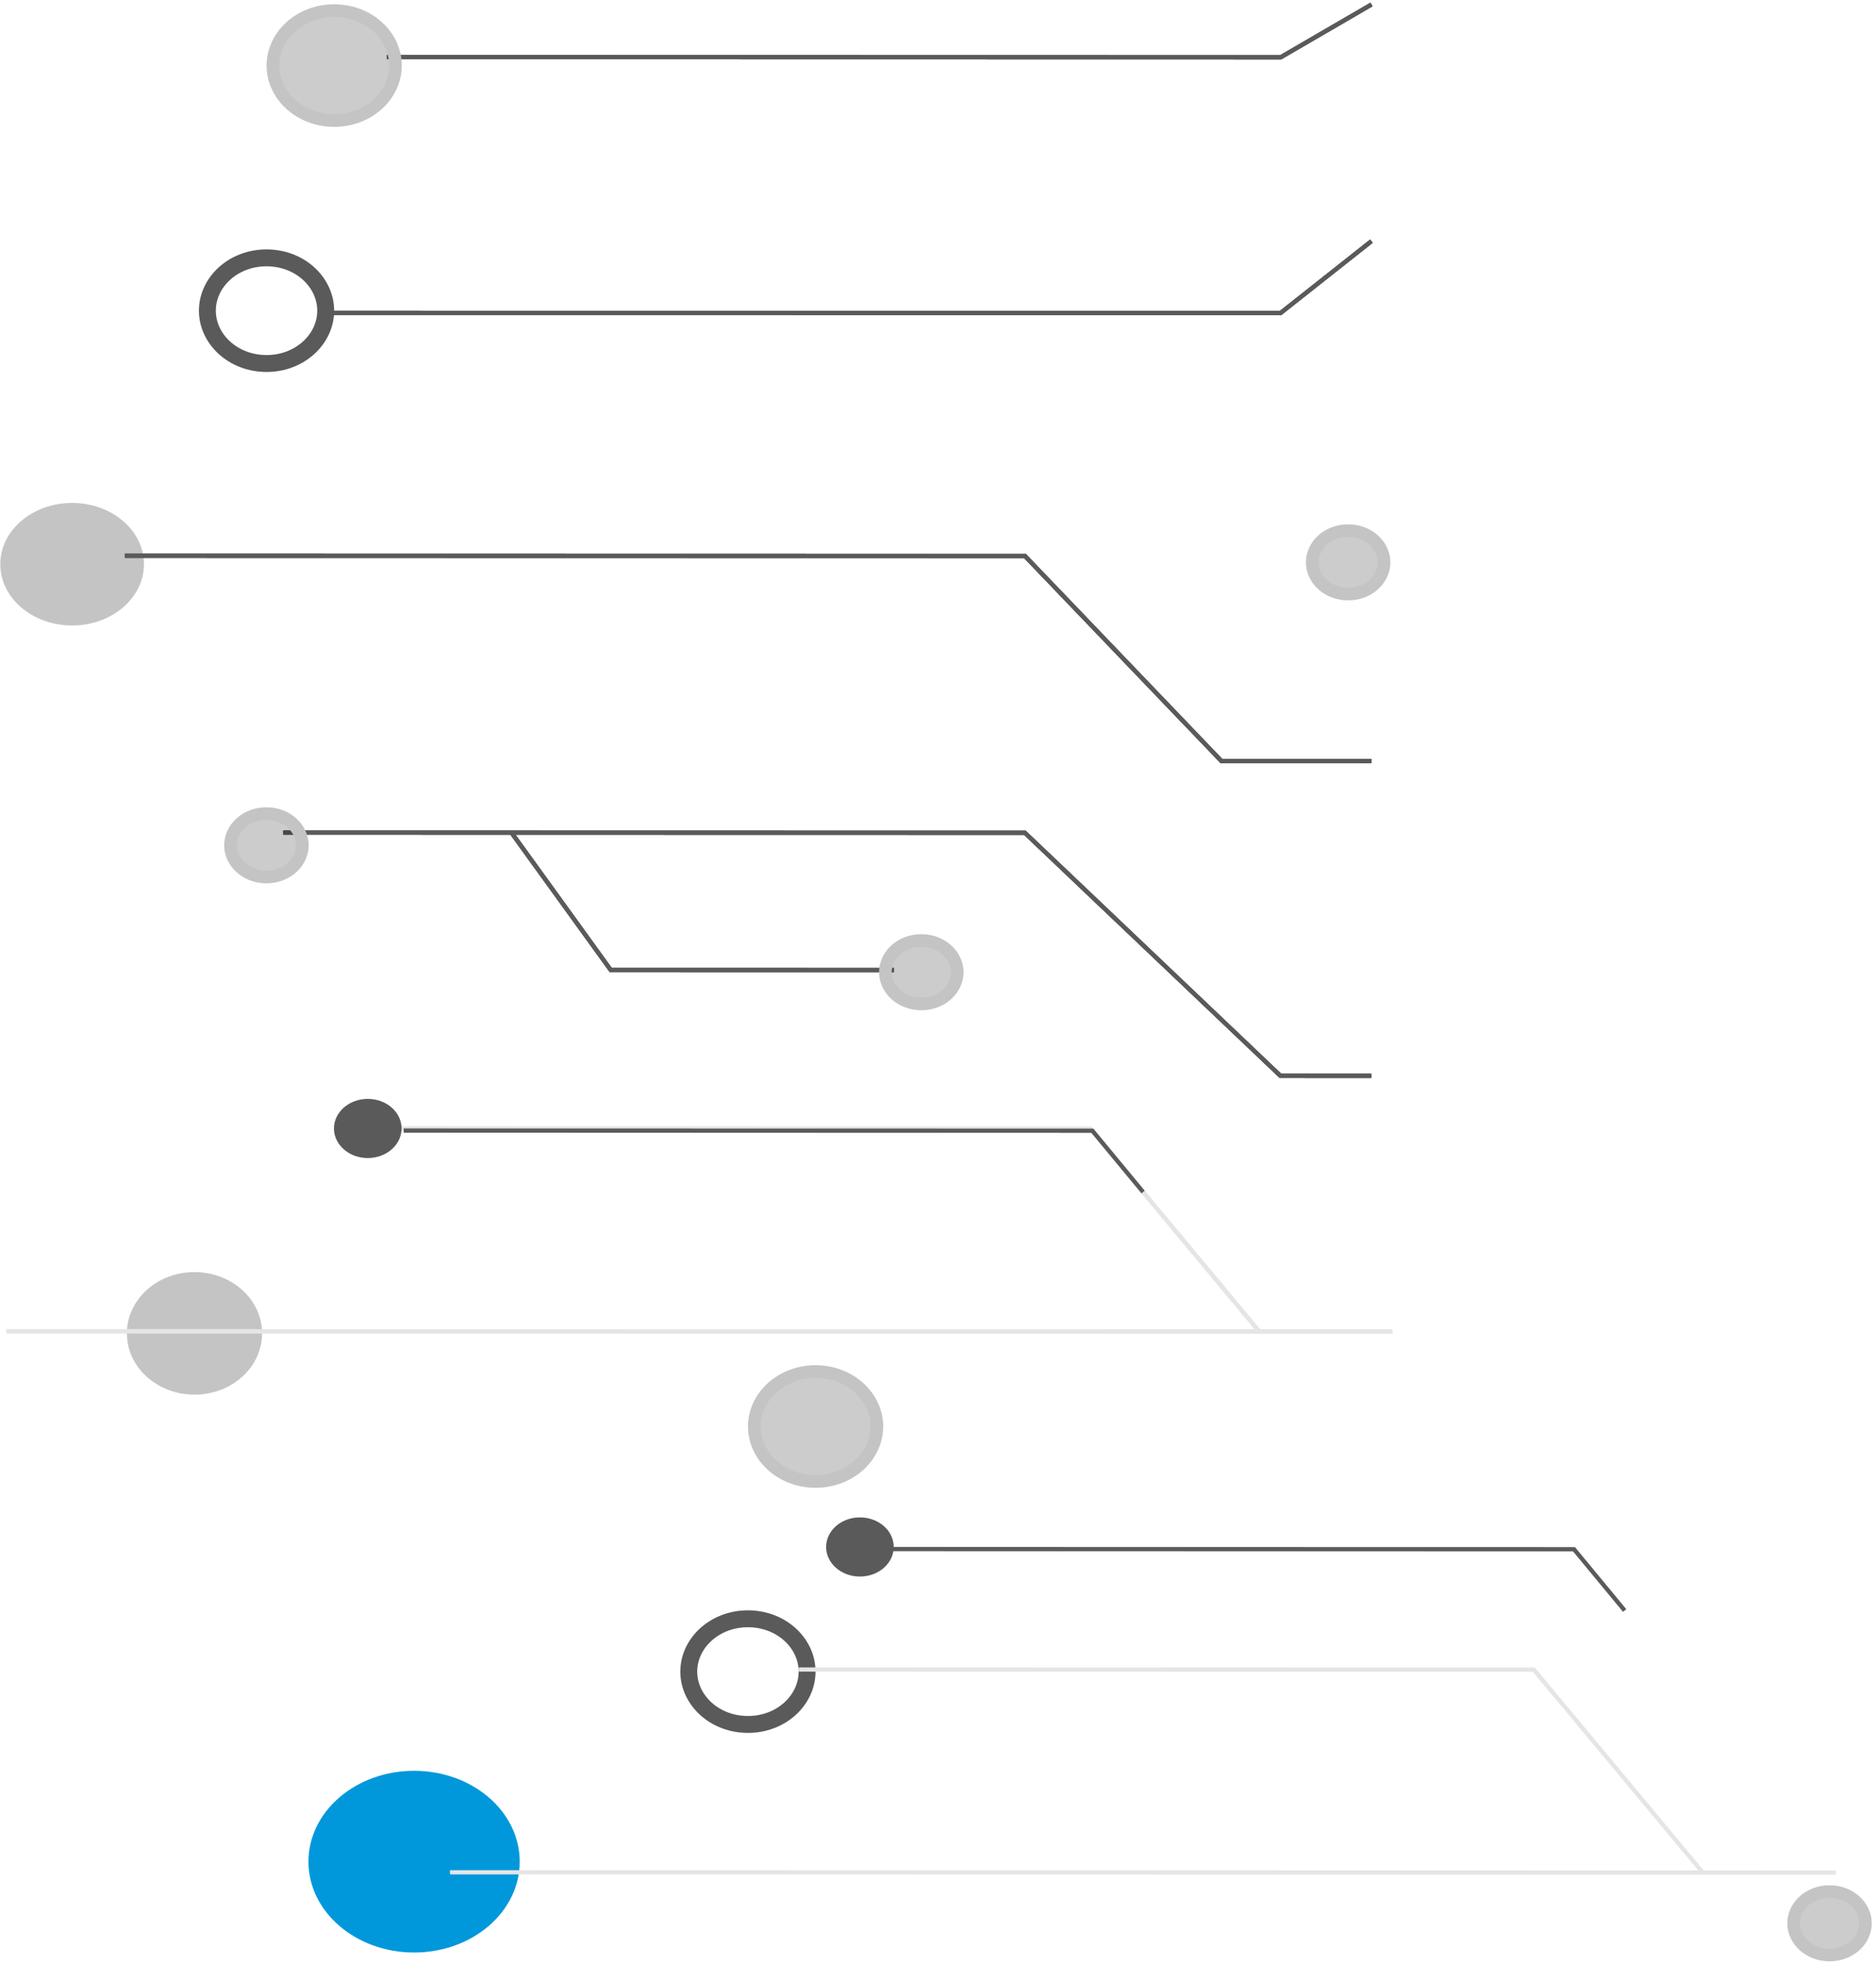 <svg width="444" height="465" viewBox="0 0 444 465" fill="none" xmlns="http://www.w3.org/2000/svg">
<path d="M49.081 73.51C49.083 66.788 55.162 61.012 63.084 61.013C71.005 61.015 77.082 66.793 77.081 73.516C77.08 80.239 71 86.015 63.078 86.013C55.157 86.012 49.08 80.233 49.081 73.51Z" stroke="#5A5A5A" stroke-width="4"/>
<ellipse cx="17.069" cy="133.503" rx="17" ry="14.5" transform="rotate(-179.988 17.069 133.503)" fill="#C4C4C4"/>
<ellipse cx="46.03" cy="315.501" rx="16" ry="14.5" transform="rotate(-179.988 46.03 315.501)" fill="#C4C4C4"/>
<path d="M324.543 254.566L303.043 254.562L242.555 197.05L121.055 197.025M67.055 197.014L121.055 197.025M121.055 197.025L144.548 229.53L211.548 229.543M324.558 180.066L289.058 180.059L242.568 131.55L29.568 131.506M324.583 57.066L303.08 74.062L77.58 74.016M324.595 1.066L303.092 13.562L91.592 13.519" stroke="#5A5A5A"/>
<path d="M324.543 254.566L303.043 254.562L242.555 197.05L121.055 197.025M67.055 197.014L121.055 197.025M121.055 197.025L144.548 229.53L211.548 229.543M324.558 180.066L289.058 180.059L242.568 131.55L29.568 131.506M324.583 57.066L303.08 74.062L77.58 74.016M324.595 1.066L303.092 13.562L91.592 13.519" stroke="#5A5A5A"/>
<path d="M329.531 315.067L298.031 315.061M1.531 315L298.031 315.061M298.031 315.061L258.041 267.053L84.041 267.017" stroke="#E5E5E5"/>
<path d="M324.543 254.566L303.043 254.562L242.555 197.05L121.055 197.025M67.055 197.014L121.055 197.025M121.055 197.025L144.548 229.53L211.548 229.543M324.558 180.066L289.058 180.059L242.568 131.55L29.568 131.506M324.583 57.066L303.08 74.062L77.58 74.016M324.595 1.066L303.092 13.562L91.592 13.519" stroke="#5A5A5A"/>
<path d="M329.531 315.067L298.031 315.061M1.531 315L298.031 315.061M298.031 315.061L258.041 267.053L84.041 267.017" stroke="#E5E5E5"/>
<path d="M64.593 15.513C64.594 8.469 70.945 2.515 79.096 2.516C87.246 2.518 93.594 8.475 93.593 15.519C93.591 22.563 87.241 28.518 79.09 28.516C70.94 28.515 64.591 22.558 64.593 15.513Z" fill="black" fill-opacity="0.2" stroke="#C4C4C4" stroke-width="3"/>
<path d="M54.553 200.012C54.553 196.014 58.207 192.513 63.054 192.514C67.901 192.515 71.553 196.018 71.553 200.015C71.552 204.013 67.898 207.515 63.051 207.514C58.204 207.513 54.552 204.009 54.553 200.012Z" fill="black" fill-opacity="0.2" stroke="#C4C4C4" stroke-width="3"/>
<path d="M209.549 230.043C209.55 226.046 213.203 222.544 218.05 222.545C222.897 222.546 226.55 226.049 226.549 230.047C226.548 234.044 222.894 237.546 218.047 237.545C213.2 237.544 209.548 234.04 209.549 230.043Z" fill="black" fill-opacity="0.2" stroke="#C4C4C4" stroke-width="3"/>
<path d="M310.568 133.064C310.569 129.066 314.223 125.564 319.07 125.565C323.917 125.566 327.569 129.07 327.568 133.067C327.567 137.064 323.914 140.566 319.067 140.565C314.22 140.564 310.567 137.061 310.568 133.064Z" fill="black" fill-opacity="0.2" stroke="#C4C4C4" stroke-width="3"/>
<path d="M270.539 282.056L258.542 267.553L95.542 267.52" stroke="#5A5A5A"/>
<ellipse cx="87.04" cy="267.018" rx="8" ry="7" transform="rotate(-179.988 87.04 267.018)" fill="#5A5A5A"/>
<path d="M163.015 395.534C163.016 388.811 169.095 383.035 177.017 383.037C184.939 383.038 191.016 388.817 191.015 395.54C191.013 402.262 184.934 408.038 177.012 408.037C169.09 408.035 163.013 402.257 163.015 395.534Z" stroke="#5A5A5A" stroke-width="4"/>
<ellipse cx="98.004" cy="440.504" rx="25" ry="21.5" transform="rotate(-179.988 98.004 440.504)" fill="#0098DB"/>
<path d="M434.504 443.089L403.004 443.082M106.504 443.022L403.004 443.082M403.004 443.082L363.014 395.074L189.014 395.039" stroke="#E5E5E5"/>
<path d="M178.526 337.537C178.528 330.493 184.879 324.538 193.029 324.54C201.18 324.541 207.528 330.498 207.526 337.543C207.525 344.587 201.174 350.541 193.024 350.54C184.873 350.538 178.525 344.581 178.526 337.537Z" fill="black" fill-opacity="0.2" stroke="#C4C4C4" stroke-width="3"/>
<path d="M424.502 455.087C424.503 451.09 428.156 447.588 433.003 447.589C437.85 447.59 441.503 451.093 441.502 455.091C441.501 459.088 437.847 462.59 433 462.589C428.153 462.588 424.501 459.084 424.502 455.087Z" fill="black" fill-opacity="0.2" stroke="#C4C4C4" stroke-width="3"/>
<path d="M384.516 381.079L372.519 366.577L209.519 366.543" stroke="#5A5A5A"/>
<ellipse cx="203.521" cy="366.042" rx="8" ry="7" transform="rotate(-179.988 203.521 366.042)" fill="#5A5A5A"/>
</svg>
